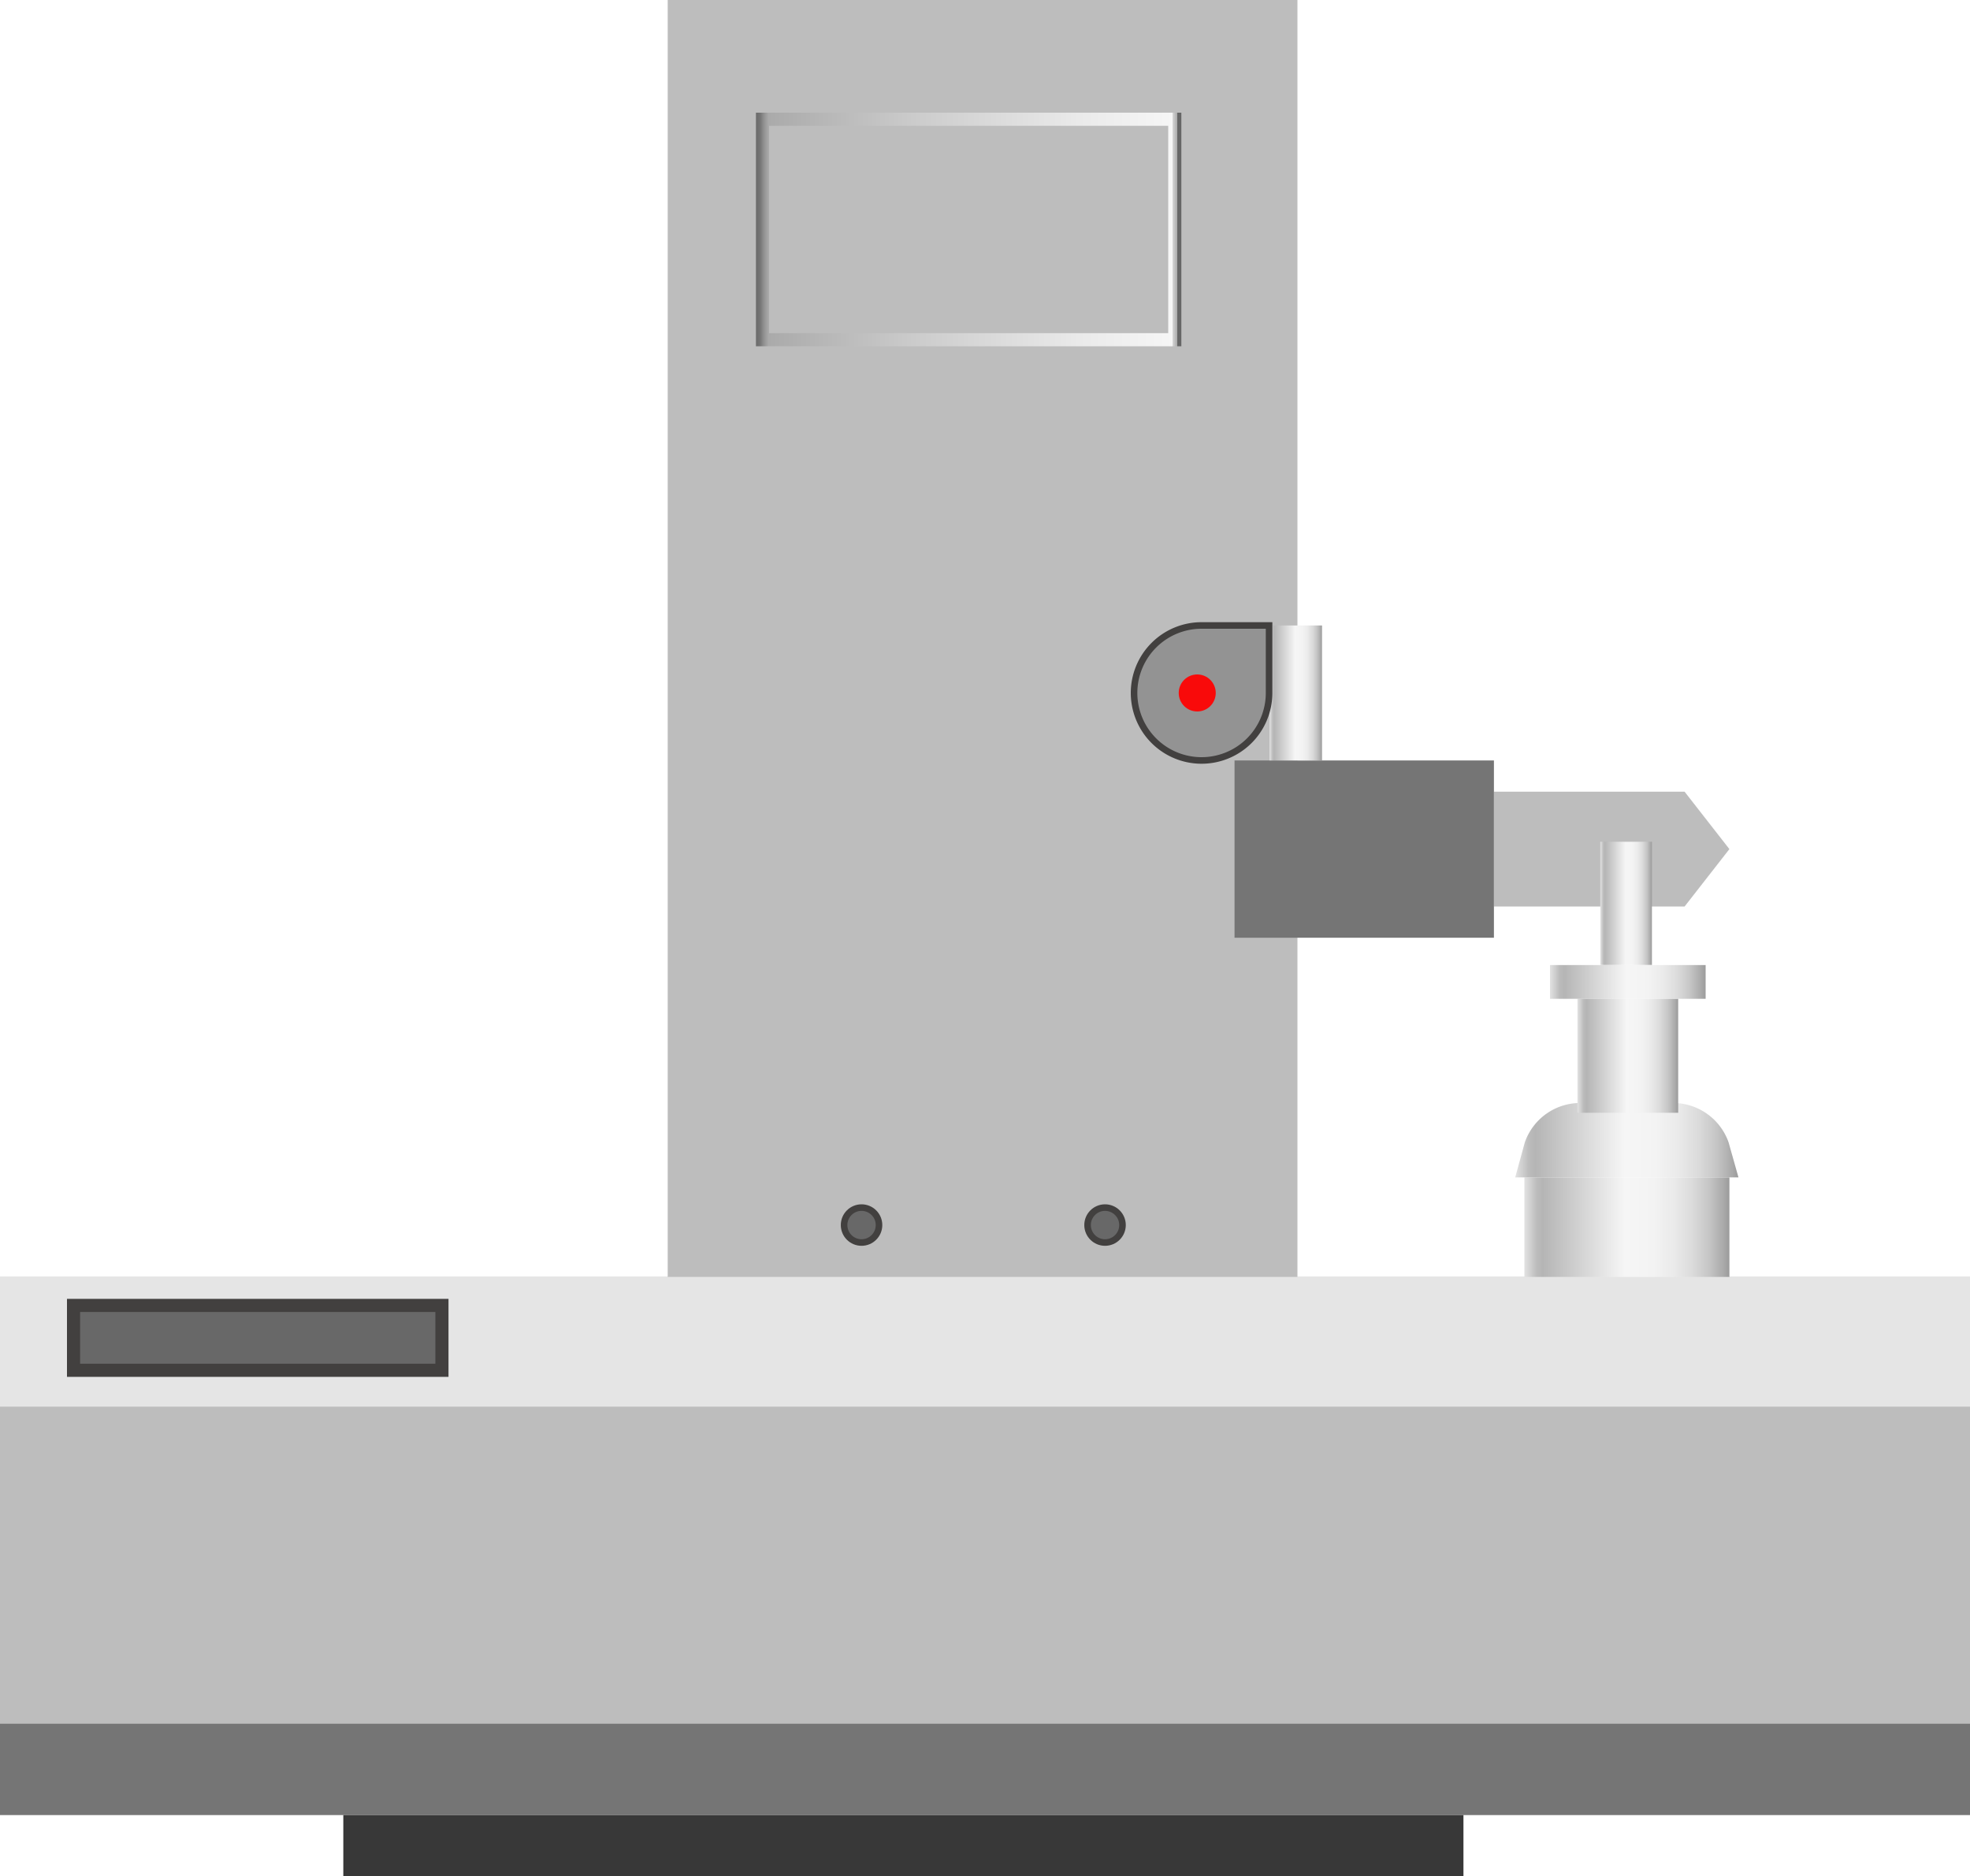 <svg xmlns="http://www.w3.org/2000/svg" xmlns:xlink="http://www.w3.org/1999/xlink" viewBox="0 0 150 142.87">
    <defs>
        <style>
            .cls-1 {
                fill: #bdbdbd;
            }

            .cls-2 {
                fill: #757575;
            }

            .cls-3 {
                fill: #383838;
            }

            .cls-4 {
                fill: #e5e5e5;
            }

            .cls-5,
            .cls-7 {
                fill: #686868;
            }

            .cls-14,
            .cls-5,
            .cls-7 {
                stroke: #42403f;
            }

            .cls-14,
            .cls-5,
            .cls-6,
            .cls-7 {
                stroke-miterlimit: 10;
            }

            .cls-6 {
                fill: none;
                stroke: url(#未命名的渐变_5);
            }

            .cls-14,
            .cls-7 {
                stroke-width: 0.5px;
            }

            .cls-8 {
                fill: url(#未命名的渐变_105);
            }

            .cls-9 {
                fill: url(#未命名的渐变_105-2);
            }

            .cls-10 {
                fill: url(#未命名的渐变_105-3);
            }

            .cls-11 {
                fill: url(#未命名的渐变_105-4);
            }

            .cls-12 {
                fill: url(#未命名的渐变_105-5);
            }

            .cls-13 {
                fill: url(#未命名的渐变_105-6);
            }

            .cls-14 {
                fill: #939393;
            }

            .cls-15 {
                fill: #f90a0a;
            }

            .cls-16 {
                opacity: 0.2;
            }
        </style>
        <linearGradient id="未命名的渐变_5" x1="57.56" y1="17.48" x2="89.95" y2="17.48" gradientUnits="userSpaceOnUse">
            <stop offset="0" stop-color="#6b6b6b" />
            <stop offset="0.01" stop-color="#767676" />
            <stop offset="0.02" stop-color="#959595" />
            <stop offset="0.03" stop-color="#aaa" />
            <stop offset="0.38" stop-color="#ccc" />
            <stop offset="0.76" stop-color="#eaeaea" />
            <stop offset="0.98" stop-color="#f6f6f6" />
            <stop offset="0.98" stop-color="#ededed" />
            <stop offset="0.98" stop-color="#d4d4d4" />
            <stop offset="0.99" stop-color="#ababab" />
            <stop offset="0.99" stop-color="#737373" />
            <stop offset="0.99" stop-color="#666" />
        </linearGradient>
        <linearGradient id="未命名的渐变_105" x1="116.07" y1="93.45" x2="131.68" y2="93.45" gradientUnits="userSpaceOnUse">
            <stop offset="0" stop-color="#e2e2e2" />
            <stop offset="0.03" stop-color="#d0d0d0" />
            <stop offset="0.06" stop-color="#bcbcbc" />
            <stop offset="0.09" stop-color="#b5b5b5" />
            <stop offset="0.49" stop-color="#f6f6f6" />
            <stop offset="0.63" stop-color="#f3f3f3" />
            <stop offset="0.73" stop-color="#eaeaea" />
            <stop offset="0.82" stop-color="#dbdbdb" />
            <stop offset="0.9" stop-color="#c6c6c6" />
            <stop offset="0.97" stop-color="#aaa" />
            <stop offset="1" stop-color="#9b9b9b" />
        </linearGradient>
        <linearGradient id="未命名的渐变_105-2" x1="115.38" y1="86.78" x2="132.37" y2="86.78" xlink:href="#未命名的渐变_105" />
        <linearGradient id="未命名的渐变_105-3" x1="120.11" y1="80.4" x2="127.78" y2="80.4" xlink:href="#未命名的渐变_105" />
        <linearGradient id="未命名的渐变_105-4" x1="118.02" y1="74.77" x2="129.87" y2="74.77" xlink:href="#未命名的渐变_105" />
        <linearGradient id="未命名的渐变_105-5" x1="121.85" y1="68.79" x2="125.78" y2="68.79" xlink:href="#未命名的渐变_105" />
        <linearGradient id="未命名的渐变_105-6" x1="96.66" y1="52.77" x2="100.66" y2="52.77" xlink:href="#未命名的渐变_105" />
    </defs>
    <title>Vertical automatic cutting tool presetting machine(立式自动对刀机)</title>
    <g id="图层_2" data-name="图层 2">
        <g id="图层_61" data-name="图层 61">
            <g id="Vertical_automatic_cutting_tool_presetting_machine_立式自动对刀机_"
                data-name="Vertical automatic cutting tool presetting machine(立式自动对刀机)">
                <polygon class="cls-1"
                    points="128.27 69.03 113.75 69.03 113.75 60.29 128.27 60.29 131.68 64.66 128.27 69.03" />
                <rect class="cls-1" y="97.24" width="150" height="34.01" />
                <rect class="cls-2" y="131.25" width="150" height="6.97" />
                <rect class="cls-3" x="26.14" y="138.22" width="85.29" height="4.65" />
                <rect class="cls-4" y="97.24" width="150" height="9.88" />
                <rect class="cls-5" x="5.6" y="99.41" width="28.05" height="4.94" />
                <rect class="cls-1" x="50.84" width="47.95" height="97.24" />
                <rect class="cls-6" x="58.06" y="9.08" width="31.39" height="16.79" />
                <circle class="cls-7" cx="65.6" cy="93.29" r="1.33" />
                <circle class="cls-7" cx="84.14" cy="93.29" r="1.33" />
                <rect class="cls-8" x="116.07" y="89.66" width="15.61" height="7.58" />
                <path class="cls-9"
                    d="M132.37,89.66h-17L116.1,87a4.47,4.47,0,0,1,4.45-3h6.62a4.48,4.48,0,0,1,4.45,3Z" />
                <rect class="cls-10" x="120.11" y="76.05" width="7.67" height="8.69" />
                <rect class="cls-11" x="118.02" y="73.49" width="11.85" height="2.57" />
                <rect class="cls-12" x="121.85" y="64.1" width="3.93" height="9.38" />
                <rect class="cls-2" x="94" y="57.91" width="19.75" height="13.5" />
                <rect class="cls-13" x="96.66" y="47.63" width="4" height="10.28" />
                <path class="cls-14" d="M91.49,47.63a5.14,5.14,0,1,0,5.14,5.2h0v-5.2Z" />
                <circle class="cls-15" cx="91.16" cy="52.77" r="1.41" />
                
            </g>
        </g>
    </g>
</svg>